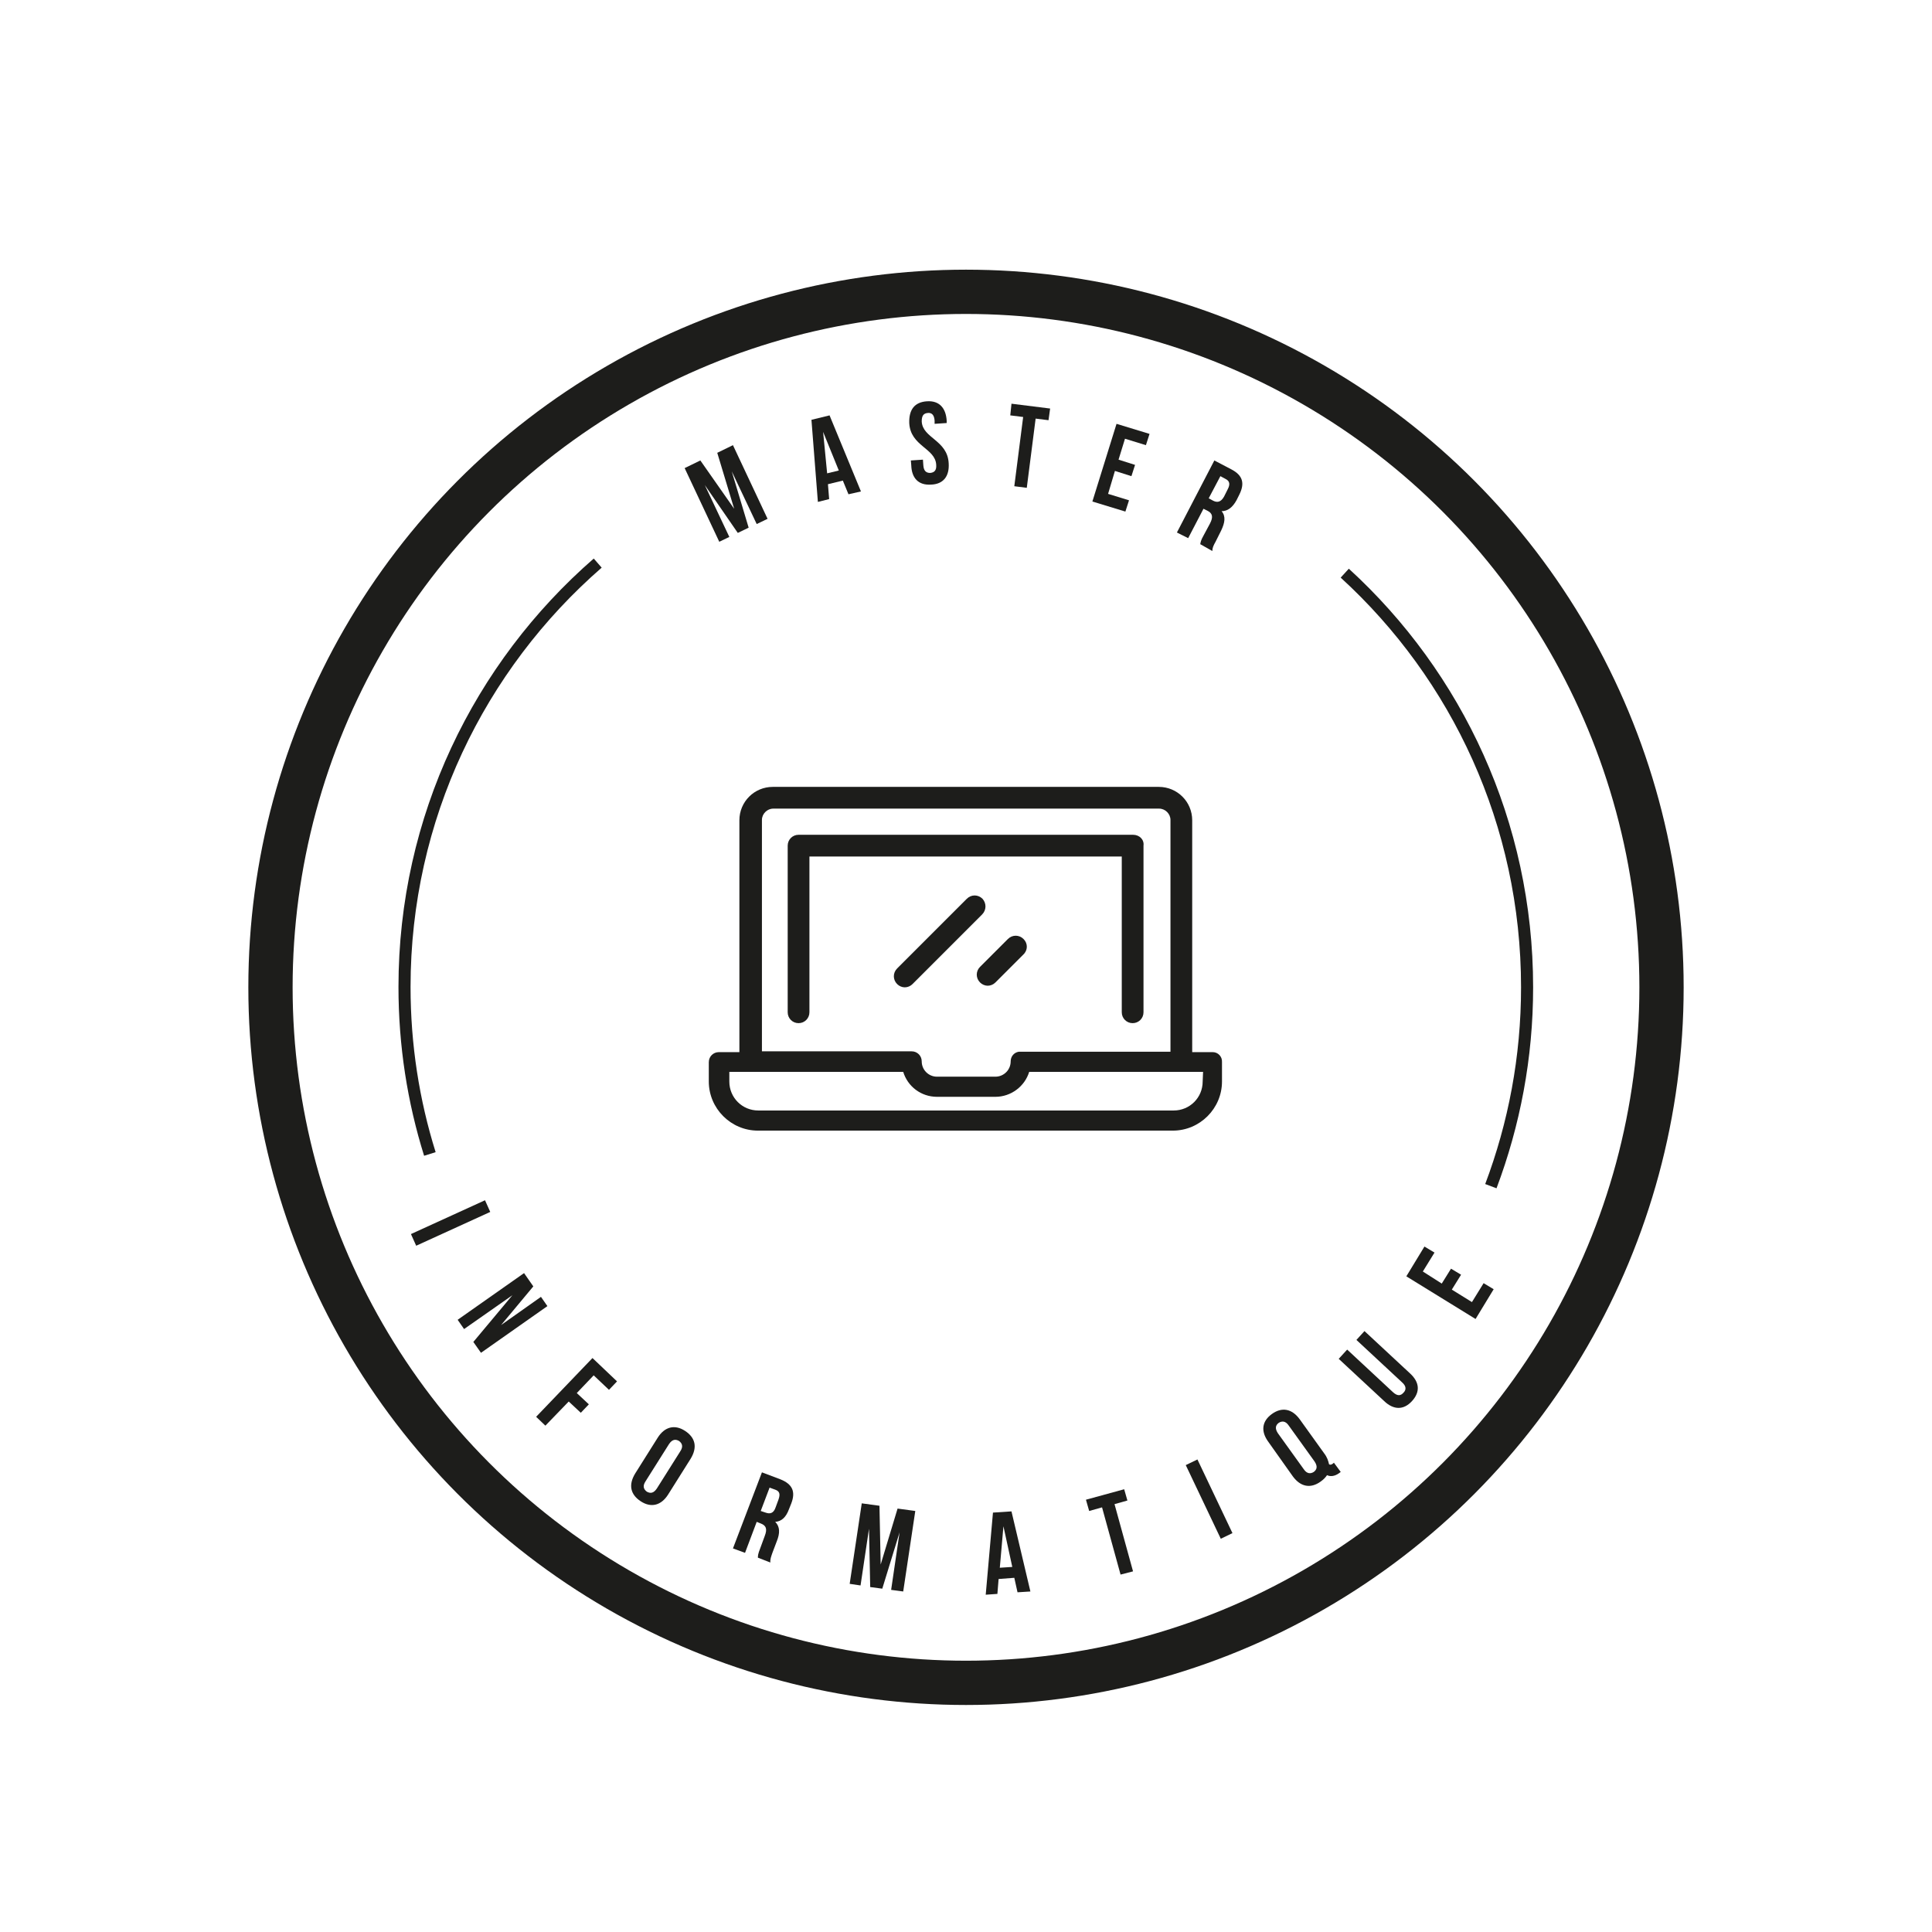 <?xml version="1.0" encoding="utf-8"?>
<!-- Generator: Adobe Illustrator 22.1.0, SVG Export Plug-In . SVG Version: 6.00 Build 0)  -->
<svg version="1.1" id="Capa_1" xmlns="http://www.w3.org/2000/svg" xmlns:xlink="http://www.w3.org/1999/xlink" x="0px" y="0px"
	 viewBox="0 0 480 480" style="enable-background:new 0 0 480 480;" xml:space="preserve">
<style type="text/css">
	.st0{fill:#1D1D1B;}
	.st1{fill:none;stroke:#1D1D1B;stroke-width:11;stroke-miterlimit:10;}
	.st2{fill:none;stroke:#1D1D1B;stroke-width:3;stroke-miterlimit:10;}
</style>
<g>
	<path class="st0" d="M120.5,298.2l1.3,2.9l-18.4,8.4l-1.3-2.9L120.5,298.2z"/>
	<path class="st0" d="M127.3,321.8l-12,8.4l-1.6-2.3l16.5-11.6l2.3,3.3l-8,9.6l9.9-7l1.6,2.3l-16.5,11.6l-1.9-2.7L127.3,321.8z"/>
	<path class="st0" d="M143.3,346.1l3,2.8l-2,2.1l-3-2.8l-5.8,6l-2.3-2.2l14-14.6l6.1,5.8l-2,2.1l-3.8-3.6L143.3,346.1z"/>
	<path class="st0" d="M163.4,357.2c1.7-2.7,4.2-3.4,6.8-1.7c2.6,1.7,3.1,4.1,1.4,6.9l-5.6,8.9c-1.7,2.7-4.2,3.4-6.8,1.7
		c-2.6-1.7-3.1-4.1-1.4-6.9L163.4,357.2z M160.4,368c-0.8,1.2-0.5,2,0.3,2.6c0.9,0.5,1.7,0.4,2.5-0.8l5.8-9.2c0.8-1.2,0.5-2-0.3-2.6
		c-0.9-0.5-1.7-0.4-2.5,0.8L160.4,368z"/>
	<path class="st0" d="M188.3,387c0-0.5,0-0.9,0.6-2.4l1.1-3c0.7-1.8,0.3-2.6-1-3.1l-1-0.4l-2.9,7.7l-3-1.1l7.2-18.9l4.5,1.7
		c3.1,1.2,3.9,3.1,2.8,6l-0.6,1.5c-0.7,1.9-1.8,3-3.4,3.1c1.2,1.2,1.2,2.8,0.4,4.8l-1.1,2.9c-0.3,0.9-0.6,1.6-0.5,2.4L188.3,387z
		 M191.2,369.6l-2.2,5.8l1.2,0.4c1.1,0.4,2,0.2,2.5-1.3l0.7-1.9c0.5-1.4,0.3-2.1-0.8-2.5L191.2,369.6z"/>
	<path class="st0" d="M218.8,388.7l4.2-13.9l4.4,0.6l-3,20l-3-0.4l2.1-14.3l-4.3,14l-3-0.4l-0.3-14.5l-2.1,14.1l-2.7-0.4l3-20
		l4.4,0.6L218.8,388.7z"/>
	<path class="st0" d="M256,395.4l-3.2,0.2L252,392l-3.9,0.3l-0.3,3.7l-2.9,0.2l1.8-20.4l4.6-0.3L256,395.4z M248.4,389.5l3.1-0.2
		l-2.2-10.1L248.4,389.5z"/>
	<path class="st0" d="M269.8,372.6l9.5-2.6l0.8,2.8l-3.2,0.9l4.6,16.7l-3.1,0.8l-4.6-16.7l-3.2,0.9L269.8,372.6z"/>
	<path class="st0" d="M294.6,364l2.9-1.4l8.7,18.3l-2.9,1.4L294.6,364z"/>
	<path class="st0" d="M315.1,358.2c-1.9-2.6-1.6-5.1,0.9-6.9c2.5-1.8,5-1.3,6.9,1.3l6.1,8.5c0.7,0.9,1,1.8,1.2,2.7
		c0.3,0.2,0.6,0.1,1-0.2l0.2-0.2l1.7,2.3l-0.4,0.3c-1.1,0.8-2.2,0.9-3,0.5c-0.4,0.6-0.9,1.1-1.6,1.6c-2.5,1.8-5,1.3-6.9-1.3
		L315.1,358.2z M323.9,365c0.8,1.2,1.7,1.2,2.5,0.7c0.8-0.6,1-1.4,0.2-2.6l-6.4-8.9c-0.8-1.2-1.7-1.2-2.5-0.7
		c-0.8,0.6-1,1.4-0.2,2.6L323.9,365z"/>
	<path class="st0" d="M334.7,335.3l11.4,10.6c1.1,1,1.9,0.9,2.6,0.1c0.7-0.7,0.7-1.6-0.3-2.5L337,332.9l2-2.2l11.3,10.5
		c2.4,2.2,2.6,4.6,0.5,6.9c-2.1,2.3-4.6,2.2-6.9,0l-11.3-10.5L334.7,335.3z"/>
	<path class="st0" d="M358.2,318.9l2.3-3.7l2.5,1.5l-2.3,3.7l5,3.1l2.9-4.7l2.5,1.5l-4.5,7.4l-17.2-10.6l4.5-7.4l2.5,1.5l-2.9,4.7
		L358.2,318.9z"/>
</g>
<g>
	<path class="st0" d="M182.4,126.4l-4.2-13.9l3.9-1.9l8.6,18.3l-2.7,1.3l-6.2-13.1l4.2,14l-2.7,1.3l-8.2-11.9l6.1,12.9l-2.5,1.2
		l-8.6-18.3l3.9-1.9L182.4,126.4z"/>
	<path class="st0" d="M213.9,122.1l-3.1,0.7l-1.4-3.4l-3.7,0.9l0.3,3.7l-2.8,0.7l-1.6-20.4l4.5-1.1L213.9,122.1z M205.5,117.6
		l2.9-0.7l-3.9-9.6L205.5,117.6z"/>
	<path class="st0" d="M230.3,99.7c3-0.2,4.7,1.6,4.9,4.8l0,0.6l-3,0.2l0-0.8c-0.1-1.4-0.7-2-1.7-1.9s-1.5,0.6-1.5,2.1
		c0.2,4.2,6.4,4.6,6.7,10.4c0.2,3.2-1.3,5.2-4.4,5.3c-3.1,0.2-4.8-1.6-4.9-4.8l-0.1-1.2l3-0.2l0.1,1.4c0.1,1.4,0.7,1.9,1.7,1.9
		c1-0.1,1.6-0.6,1.5-2c-0.2-4.2-6.4-4.6-6.7-10.4C225.8,101.8,227.2,99.9,230.3,99.7z"/>
	<path class="st0" d="M251.3,100.3l9.6,1.2l-0.4,2.9l-3.2-0.4l-2.2,17.2l-3.1-0.4l2.2-17.2l-3.2-0.4L251.3,100.3z"/>
	<path class="st0" d="M277.9,114.2l4.1,1.3l-0.9,2.8l-4.1-1.3l-1.7,5.7l5.2,1.6l-0.9,2.8l-8.2-2.5l6-19.3l8.2,2.5l-0.9,2.8l-5.2-1.6
		L277.9,114.2z"/>
	<path class="st0" d="M298.2,135.2c0.1-0.5,0.1-0.9,0.9-2.3l1.5-2.8c0.9-1.7,0.6-2.6-0.6-3.2l-1-0.5l-3.8,7.3l-2.8-1.4l9.3-17.9
		l4.2,2.2c2.9,1.5,3.4,3.5,2,6.3l-0.7,1.4c-1,1.8-2.2,2.7-3.7,2.7c1.1,1.3,0.8,2.9-0.1,4.8l-1.4,2.8c-0.5,0.9-0.8,1.5-0.8,2.3
		L298.2,135.2z M303.2,118.3l-2.9,5.5l1.1,0.6c1,0.5,1.9,0.4,2.7-1l0.9-1.8c0.7-1.3,0.5-2.1-0.5-2.6L303.2,118.3z"/>
</g>
<circle class="st1" cx="240" cy="245.3" r="172.8"/>
<path class="st2" d="M106.8,286.7c-4.1-13.1-6.3-27-6.3-41.5c0-42,18.6-79.7,48-105.3"/>
<path class="st2" d="M334.1,142.4c27.9,25.5,45.3,62.2,45.3,102.9c0,17.4-3.2,34-9,49.4"/>
<g>
	<g>
		<g>
			<path class="st0" d="M281.5,207.4h-83.1c-1.5,0-2.7,1.2-2.7,2.7v41.4c0,1.5,1.2,2.7,2.7,2.7s2.7-1.2,2.7-2.7v-38.7h77.6v38.7l0,0
				c0,1.5,1.2,2.7,2.7,2.7c1.5,0,2.7-1.2,2.7-2.7v-41.4C284.3,208.6,283.1,207.4,281.5,207.4z"/>
		</g>
	</g>
	<g>
		<g>
			<path class="st0" d="M301.3,261.4h-5.1v-57.6c0-4.6-3.7-8.3-8.3-8.3h-95.9c-4.6,0-8.3,3.7-8.3,8.3v57.6h-5.1
				c-1.4,0-2.5,1.1-2.5,2.5v4.8c0,6.7,5.5,12.2,12.2,12.2h103.1c6.7,0,12.2-5.5,12.2-12.2v-4.8C303.7,262.5,302.6,261.4,301.3,261.4
				z M189.3,203.7c0-1.5,1.3-2.8,2.8-2.8h95.9c1.5,0,2.8,1.3,2.8,2.8v57.6h-37.2c-0.2,0-0.4,0-0.5,0c-1.2,0.2-2,1.2-2,2.4
				c0,2.1-1.7,3.8-3.8,3.8h-14.5c-2.1,0-3.8-1.7-3.8-3.8c0-1.4-1.1-2.5-2.5-2.5h-37.2V203.7z M298.8,268.7L298.8,268.7
				c0,4-3.2,7.2-7.2,7.2H188.4c-4,0-7.2-3.2-7.2-7.2v-2.4h43.2c1.1,3.6,4.4,6.2,8.4,6.2h14.5c3.9,0,7.3-2.6,8.4-6.2h43.2
				L298.8,268.7L298.8,268.7z"/>
		</g>
	</g>
	<g>
		<g>
			<path class="st0" d="M244.1,223.3c-1.1-1.1-2.8-1.1-3.9,0l-17.3,17.3c-1.1,1.1-1.1,2.8,0,3.9c0.5,0.5,1.2,0.8,1.9,0.8
				c0.7,0,1.4-0.3,1.9-0.8l17.3-17.3C245.1,226.1,245.1,224.4,244.1,223.3z"/>
		</g>
	</g>
	<g>
		<g>
			<path class="st0" d="M254.3,233.3c-1.1-1.1-2.8-1.1-3.9,0l-6.9,6.9c-1.1,1.1-1.1,2.8,0,3.9c0.5,0.5,1.2,0.8,1.9,0.8
				c0.7,0,1.4-0.3,1.9-0.8l6.9-6.9C255.4,236.1,255.4,234.4,254.3,233.3z"/>
		</g>
	</g>
</g>
</svg>
